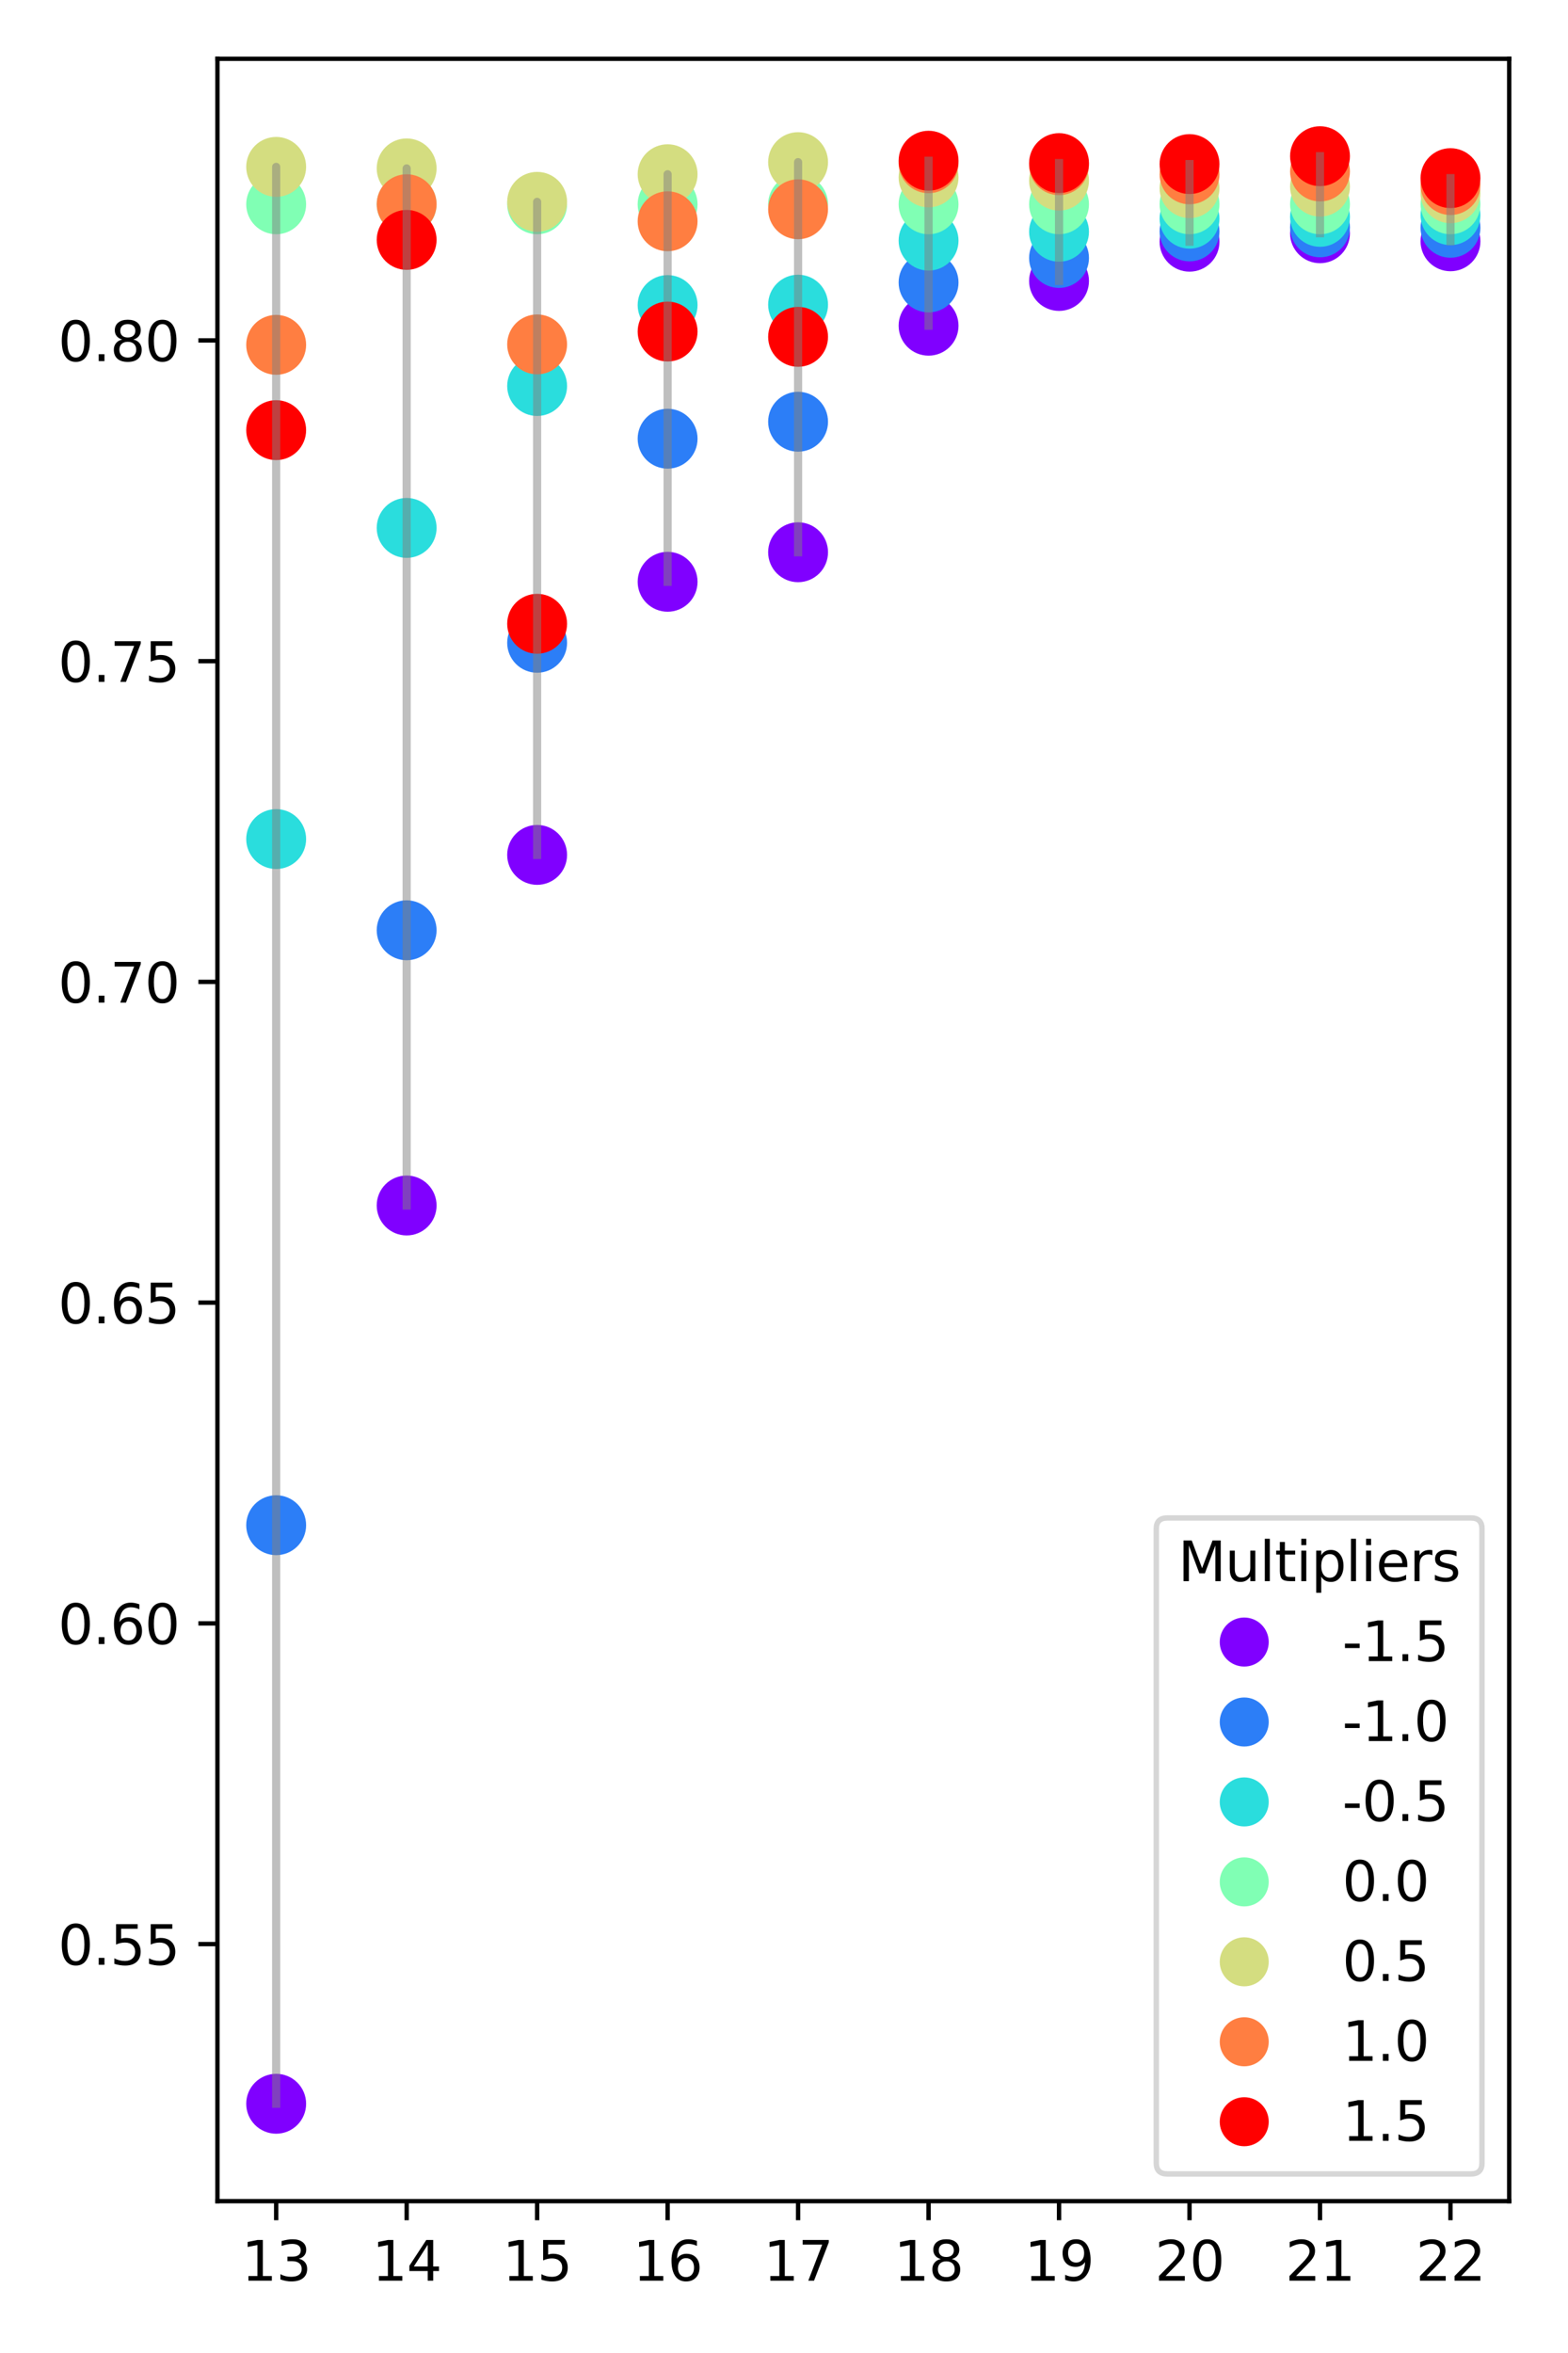 <?xml version="1.0" encoding="utf-8" standalone="no"?>
<!DOCTYPE svg PUBLIC "-//W3C//DTD SVG 1.1//EN"
  "http://www.w3.org/Graphics/SVG/1.1/DTD/svg11.dtd">
<svg xmlns:xlink="http://www.w3.org/1999/xlink" width="288pt" height="432pt" viewBox="0 0 288 432" xmlns="http://www.w3.org/2000/svg" version="1.1">
 <defs>
  <style type="text/css">*{stroke-linejoin: round; stroke-linecap: butt}</style>
 </defs>
 <g id="figure_1">
  <g id="patch_1">
   <path d="M 0 432 
L 288 432 
L 288 0 
L 0 0 
z
" style="fill: #ffffff"/>
  </g>
  <g id="axes_1">
   <g id="patch_2">
    <path d="M 39.94 404.12 
L 277.2 404.12 
L 277.2 10.8 
L 39.94 10.8 
z
" style="fill: #ffffff"/>
   </g>
   <g id="PathCollection_1">
    <defs>
     <path id="m19278f3901" d="M 0 5 
C 1.326 5 2.598 4.473 3.536 3.536 
C 4.473 2.598 5 1.326 5 0 
C 5 -1.326 4.473 -2.598 3.536 -3.536 
C 2.598 -4.473 1.326 -5 0 -5 
C -1.326 -5 -2.598 -4.473 -3.536 -3.536 
C -4.473 -2.598 -5 -1.326 -5 0 
C -5 1.326 -4.473 2.598 -3.536 3.536 
C -2.598 4.473 -1.326 5 0 5 
z
" style="stroke: #8000ff"/>
    </defs>
    <g clip-path="url(#p817d0d8747)">
     <use xlink:href="#m19278f3901" x="50.725" y="386.242" style="fill: #8000ff; stroke: #8000ff"/>
    </g>
   </g>
   <g id="PathCollection_2">
    <defs>
     <path id="mcc1fb4cf6e" d="M 0 5 
C 1.326 5 2.598 4.473 3.536 3.536 
C 4.473 2.598 5 1.326 5 0 
C 5 -1.326 4.473 -2.598 3.536 -3.536 
C 2.598 -4.473 1.326 -5 0 -5 
C -1.326 -5 -2.598 -4.473 -3.536 -3.536 
C -4.473 -2.598 -5 -1.326 -5 0 
C -5 1.326 -4.473 2.598 -3.536 3.536 
C -2.598 4.473 -1.326 5 0 5 
z
" style="stroke: #2c7ef7"/>
    </defs>
    <g clip-path="url(#p817d0d8747)">
     <use xlink:href="#mcc1fb4cf6e" x="50.725" y="280.02" style="fill: #2c7ef7; stroke: #2c7ef7"/>
    </g>
   </g>
   <g id="PathCollection_3">
    <defs>
     <path id="m27142cc147" d="M 0 5 
C 1.326 5 2.598 4.473 3.536 3.536 
C 4.473 2.598 5 1.326 5 0 
C 5 -1.326 4.473 -2.598 3.536 -3.536 
C 2.598 -4.473 1.326 -5 0 -5 
C -1.326 -5 -2.598 -4.473 -3.536 -3.536 
C -4.473 -2.598 -5 -1.326 -5 0 
C -5 1.326 -4.473 2.598 -3.536 3.536 
C -2.598 4.473 -1.326 5 0 5 
z
" style="stroke: #2adddd"/>
    </defs>
    <g clip-path="url(#p817d0d8747)">
     <use xlink:href="#m27142cc147" x="50.725" y="154.048" style="fill: #2adddd; stroke: #2adddd"/>
    </g>
   </g>
   <g id="PathCollection_4">
    <defs>
     <path id="m67017be134" d="M 0 5 
C 1.326 5 2.598 4.473 3.536 3.536 
C 4.473 2.598 5 1.326 5 0 
C 5 -1.326 4.473 -2.598 3.536 -3.536 
C 2.598 -4.473 1.326 -5 0 -5 
C -1.326 -5 -2.598 -4.473 -3.536 -3.536 
C -4.473 -2.598 -5 -1.326 -5 0 
C -5 1.326 -4.473 2.598 -3.536 3.536 
C -2.598 4.473 -1.326 5 0 5 
z
" style="stroke: #80ffb4"/>
    </defs>
    <g clip-path="url(#p817d0d8747)">
     <use xlink:href="#m67017be134" x="50.725" y="37.507" style="fill: #80ffb4; stroke: #80ffb4"/>
    </g>
   </g>
   <g id="PathCollection_5">
    <defs>
     <path id="mb1e6234a16" d="M 0 5 
C 1.326 5 2.598 4.473 3.536 3.536 
C 4.473 2.598 5 1.326 5 0 
C 5 -1.326 4.473 -2.598 3.536 -3.536 
C 2.598 -4.473 1.326 -5 0 -5 
C -1.326 -5 -2.598 -4.473 -3.536 -3.536 
C -4.473 -2.598 -5 -1.326 -5 0 
C -5 1.326 -4.473 2.598 -3.536 3.536 
C -2.598 4.473 -1.326 5 0 5 
z
" style="stroke: #d4dd80"/>
    </defs>
    <g clip-path="url(#p817d0d8747)">
     <use xlink:href="#mb1e6234a16" x="50.725" y="30.639" style="fill: #d4dd80; stroke: #d4dd80"/>
    </g>
   </g>
   <g id="PathCollection_6">
    <defs>
     <path id="mc2cc8536b8" d="M 0 5 
C 1.326 5 2.598 4.473 3.536 3.536 
C 4.473 2.598 5 1.326 5 0 
C 5 -1.326 4.473 -2.598 3.536 -3.536 
C 2.598 -4.473 1.326 -5 0 -5 
C -1.326 -5 -2.598 -4.473 -3.536 -3.536 
C -4.473 -2.598 -5 -1.326 -5 0 
C -5 1.326 -4.473 2.598 -3.536 3.536 
C -2.598 4.473 -1.326 5 0 5 
z
" style="stroke: #ff7e41"/>
    </defs>
    <g clip-path="url(#p817d0d8747)">
     <use xlink:href="#mc2cc8536b8" x="50.725" y="63.311" style="fill: #ff7e41; stroke: #ff7e41"/>
    </g>
   </g>
   <g id="PathCollection_7">
    <defs>
     <path id="m057528ea2b" d="M 0 5 
C 1.326 5 2.598 4.473 3.536 3.536 
C 4.473 2.598 5 1.326 5 0 
C 5 -1.326 4.473 -2.598 3.536 -3.536 
C 2.598 -4.473 1.326 -5 0 -5 
C -1.326 -5 -2.598 -4.473 -3.536 -3.536 
C -4.473 -2.598 -5 -1.326 -5 0 
C -5 1.326 -4.473 2.598 -3.536 3.536 
C -2.598 4.473 -1.326 5 0 5 
z
" style="stroke: #ff0000"/>
    </defs>
    <g clip-path="url(#p817d0d8747)">
     <use xlink:href="#m057528ea2b" x="50.725" y="78.973" style="fill: #ff0000; stroke: #ff0000"/>
    </g>
   </g>
   <g id="PathCollection_8">
    <g clip-path="url(#p817d0d8747)">
     <use xlink:href="#m19278f3901" x="74.69" y="221.322" style="fill: #8000ff; stroke: #8000ff"/>
    </g>
   </g>
   <g id="PathCollection_9">
    <g clip-path="url(#p817d0d8747)">
     <use xlink:href="#mcc1fb4cf6e" x="74.69" y="170.795" style="fill: #2c7ef7; stroke: #2c7ef7"/>
    </g>
   </g>
   <g id="PathCollection_10">
    <g clip-path="url(#p817d0d8747)">
     <use xlink:href="#m27142cc147" x="74.69" y="96.923" style="fill: #2adddd; stroke: #2adddd"/>
    </g>
   </g>
   <g id="PathCollection_11">
    <g clip-path="url(#p817d0d8747)">
     <use xlink:href="#m67017be134" x="74.69" y="37.507" style="fill: #80ffb4; stroke: #80ffb4"/>
    </g>
   </g>
   <g id="PathCollection_12">
    <g clip-path="url(#p817d0d8747)">
     <use xlink:href="#mb1e6234a16" x="74.69" y="30.918" style="fill: #d4dd80; stroke: #d4dd80"/>
    </g>
   </g>
   <g id="PathCollection_13">
    <g clip-path="url(#p817d0d8747)">
     <use xlink:href="#mc2cc8536b8" x="74.69" y="37.493" style="fill: #ff7e41; stroke: #ff7e41"/>
    </g>
   </g>
   <g id="PathCollection_14">
    <g clip-path="url(#p817d0d8747)">
     <use xlink:href="#m057528ea2b" x="74.69" y="44.044" style="fill: #ff0000; stroke: #ff0000"/>
    </g>
   </g>
   <g id="PathCollection_15">
    <g clip-path="url(#p817d0d8747)">
     <use xlink:href="#m19278f3901" x="98.656" y="156.955" style="fill: #8000ff; stroke: #8000ff"/>
    </g>
   </g>
   <g id="PathCollection_16">
    <g clip-path="url(#p817d0d8747)">
     <use xlink:href="#mcc1fb4cf6e" x="98.656" y="118.012" style="fill: #2c7ef7; stroke: #2c7ef7"/>
    </g>
   </g>
   <g id="PathCollection_17">
    <g clip-path="url(#p817d0d8747)">
     <use xlink:href="#m27142cc147" x="98.656" y="70.87" style="fill: #2adddd; stroke: #2adddd"/>
    </g>
   </g>
   <g id="PathCollection_18">
    <g clip-path="url(#p817d0d8747)">
     <use xlink:href="#m67017be134" x="98.656" y="37.507" style="fill: #80ffb4; stroke: #80ffb4"/>
    </g>
   </g>
   <g id="PathCollection_19">
    <g clip-path="url(#p817d0d8747)">
     <use xlink:href="#mb1e6234a16" x="98.656" y="37.059" style="fill: #d4dd80; stroke: #d4dd80"/>
    </g>
   </g>
   <g id="PathCollection_20">
    <g clip-path="url(#p817d0d8747)">
     <use xlink:href="#mc2cc8536b8" x="98.656" y="63.229" style="fill: #ff7e41; stroke: #ff7e41"/>
    </g>
   </g>
   <g id="PathCollection_21">
    <g clip-path="url(#p817d0d8747)">
     <use xlink:href="#m057528ea2b" x="98.656" y="114.524" style="fill: #ff0000; stroke: #ff0000"/>
    </g>
   </g>
   <g id="PathCollection_22">
    <g clip-path="url(#p817d0d8747)">
     <use xlink:href="#m19278f3901" x="122.622" y="106.813" style="fill: #8000ff; stroke: #8000ff"/>
    </g>
   </g>
   <g id="PathCollection_23">
    <g clip-path="url(#p817d0d8747)">
     <use xlink:href="#mcc1fb4cf6e" x="122.622" y="80.544" style="fill: #2c7ef7; stroke: #2c7ef7"/>
    </g>
   </g>
   <g id="PathCollection_24">
    <g clip-path="url(#p817d0d8747)">
     <use xlink:href="#m27142cc147" x="122.622" y="56.009" style="fill: #2adddd; stroke: #2adddd"/>
    </g>
   </g>
   <g id="PathCollection_25">
    <g clip-path="url(#p817d0d8747)">
     <use xlink:href="#m67017be134" x="122.622" y="37.507" style="fill: #80ffb4; stroke: #80ffb4"/>
    </g>
   </g>
   <g id="PathCollection_26">
    <g clip-path="url(#p817d0d8747)">
     <use xlink:href="#mb1e6234a16" x="122.622" y="31.99" style="fill: #d4dd80; stroke: #d4dd80"/>
    </g>
   </g>
   <g id="PathCollection_27">
    <g clip-path="url(#p817d0d8747)">
     <use xlink:href="#mc2cc8536b8" x="122.622" y="40.627" style="fill: #ff7e41; stroke: #ff7e41"/>
    </g>
   </g>
   <g id="PathCollection_28">
    <g clip-path="url(#p817d0d8747)">
     <use xlink:href="#m057528ea2b" x="122.622" y="60.874" style="fill: #ff0000; stroke: #ff0000"/>
    </g>
   </g>
   <g id="PathCollection_29">
    <g clip-path="url(#p817d0d8747)">
     <use xlink:href="#m19278f3901" x="146.587" y="101.391" style="fill: #8000ff; stroke: #8000ff"/>
    </g>
   </g>
   <g id="PathCollection_30">
    <g clip-path="url(#p817d0d8747)">
     <use xlink:href="#mcc1fb4cf6e" x="146.587" y="77.428" style="fill: #2c7ef7; stroke: #2c7ef7"/>
    </g>
   </g>
   <g id="PathCollection_31">
    <g clip-path="url(#p817d0d8747)">
     <use xlink:href="#m27142cc147" x="146.587" y="55.936" style="fill: #2adddd; stroke: #2adddd"/>
    </g>
   </g>
   <g id="PathCollection_32">
    <g clip-path="url(#p817d0d8747)">
     <use xlink:href="#m67017be134" x="146.587" y="37.507" style="fill: #80ffb4; stroke: #80ffb4"/>
    </g>
   </g>
   <g id="PathCollection_33">
    <g clip-path="url(#p817d0d8747)">
     <use xlink:href="#mb1e6234a16" x="146.587" y="29.769" style="fill: #d4dd80; stroke: #d4dd80"/>
    </g>
   </g>
   <g id="PathCollection_34">
    <g clip-path="url(#p817d0d8747)">
     <use xlink:href="#mc2cc8536b8" x="146.587" y="38.421" style="fill: #ff7e41; stroke: #ff7e41"/>
    </g>
   </g>
   <g id="PathCollection_35">
    <g clip-path="url(#p817d0d8747)">
     <use xlink:href="#m057528ea2b" x="146.587" y="61.841" style="fill: #ff0000; stroke: #ff0000"/>
    </g>
   </g>
   <g id="PathCollection_36">
    <g clip-path="url(#p817d0d8747)">
     <use xlink:href="#m19278f3901" x="170.553" y="59.799" style="fill: #8000ff; stroke: #8000ff"/>
    </g>
   </g>
   <g id="PathCollection_37">
    <g clip-path="url(#p817d0d8747)">
     <use xlink:href="#mcc1fb4cf6e" x="170.553" y="51.861" style="fill: #2c7ef7; stroke: #2c7ef7"/>
    </g>
   </g>
   <g id="PathCollection_38">
    <g clip-path="url(#p817d0d8747)">
     <use xlink:href="#m27142cc147" x="170.553" y="44.177" style="fill: #2adddd; stroke: #2adddd"/>
    </g>
   </g>
   <g id="PathCollection_39">
    <g clip-path="url(#p817d0d8747)">
     <use xlink:href="#m67017be134" x="170.553" y="37.507" style="fill: #80ffb4; stroke: #80ffb4"/>
    </g>
   </g>
   <g id="PathCollection_40">
    <g clip-path="url(#p817d0d8747)">
     <use xlink:href="#mb1e6234a16" x="170.553" y="32.57" style="fill: #d4dd80; stroke: #d4dd80"/>
    </g>
   </g>
   <g id="PathCollection_41">
    <g clip-path="url(#p817d0d8747)">
     <use xlink:href="#mc2cc8536b8" x="170.553" y="29.975" style="fill: #ff7e41; stroke: #ff7e41"/>
    </g>
   </g>
   <g id="PathCollection_42">
    <g clip-path="url(#p817d0d8747)">
     <use xlink:href="#m057528ea2b" x="170.553" y="29.509" style="fill: #ff0000; stroke: #ff0000"/>
    </g>
   </g>
   <g id="PathCollection_43">
    <g clip-path="url(#p817d0d8747)">
     <use xlink:href="#m19278f3901" x="194.518" y="51.585" style="fill: #8000ff; stroke: #8000ff"/>
    </g>
   </g>
   <g id="PathCollection_44">
    <g clip-path="url(#p817d0d8747)">
     <use xlink:href="#mcc1fb4cf6e" x="194.518" y="47.361" style="fill: #2c7ef7; stroke: #2c7ef7"/>
    </g>
   </g>
   <g id="PathCollection_45">
    <g clip-path="url(#p817d0d8747)">
     <use xlink:href="#m27142cc147" x="194.518" y="42.547" style="fill: #2adddd; stroke: #2adddd"/>
    </g>
   </g>
   <g id="PathCollection_46">
    <g clip-path="url(#p817d0d8747)">
     <use xlink:href="#m67017be134" x="194.518" y="37.507" style="fill: #80ffb4; stroke: #80ffb4"/>
    </g>
   </g>
   <g id="PathCollection_47">
    <g clip-path="url(#p817d0d8747)">
     <use xlink:href="#mb1e6234a16" x="194.518" y="33.165" style="fill: #d4dd80; stroke: #d4dd80"/>
    </g>
   </g>
   <g id="PathCollection_48">
    <g clip-path="url(#p817d0d8747)">
     <use xlink:href="#mc2cc8536b8" x="194.518" y="30.331" style="fill: #ff7e41; stroke: #ff7e41"/>
    </g>
   </g>
   <g id="PathCollection_49">
    <g clip-path="url(#p817d0d8747)">
     <use xlink:href="#m057528ea2b" x="194.518" y="29.947" style="fill: #ff0000; stroke: #ff0000"/>
    </g>
   </g>
   <g id="PathCollection_50">
    <g clip-path="url(#p817d0d8747)">
     <use xlink:href="#m19278f3901" x="218.484" y="44.375" style="fill: #8000ff; stroke: #8000ff"/>
    </g>
   </g>
   <g id="PathCollection_51">
    <g clip-path="url(#p817d0d8747)">
     <use xlink:href="#mcc1fb4cf6e" x="218.484" y="42.487" style="fill: #2c7ef7; stroke: #2c7ef7"/>
    </g>
   </g>
   <g id="PathCollection_52">
    <g clip-path="url(#p817d0d8747)">
     <use xlink:href="#m27142cc147" x="218.484" y="40.152" style="fill: #2adddd; stroke: #2adddd"/>
    </g>
   </g>
   <g id="PathCollection_53">
    <g clip-path="url(#p817d0d8747)">
     <use xlink:href="#m67017be134" x="218.484" y="37.507" style="fill: #80ffb4; stroke: #80ffb4"/>
    </g>
   </g>
   <g id="PathCollection_54">
    <g clip-path="url(#p817d0d8747)">
     <use xlink:href="#mb1e6234a16" x="218.484" y="34.543" style="fill: #d4dd80; stroke: #d4dd80"/>
    </g>
   </g>
   <g id="PathCollection_55">
    <g clip-path="url(#p817d0d8747)">
     <use xlink:href="#mc2cc8536b8" x="218.484" y="32.009" style="fill: #ff7e41; stroke: #ff7e41"/>
    </g>
   </g>
   <g id="PathCollection_56">
    <g clip-path="url(#p817d0d8747)">
     <use xlink:href="#m057528ea2b" x="218.484" y="30.127" style="fill: #ff0000; stroke: #ff0000"/>
    </g>
   </g>
   <g id="PathCollection_57">
    <g clip-path="url(#p817d0d8747)">
     <use xlink:href="#m19278f3901" x="242.45" y="42.825" style="fill: #8000ff; stroke: #8000ff"/>
    </g>
   </g>
   <g id="PathCollection_58">
    <g clip-path="url(#p817d0d8747)">
     <use xlink:href="#mcc1fb4cf6e" x="242.45" y="41.741" style="fill: #2c7ef7; stroke: #2c7ef7"/>
    </g>
   </g>
   <g id="PathCollection_59">
    <g clip-path="url(#p817d0d8747)">
     <use xlink:href="#m27142cc147" x="242.45" y="39.814" style="fill: #2adddd; stroke: #2adddd"/>
    </g>
   </g>
   <g id="PathCollection_60">
    <g clip-path="url(#p817d0d8747)">
     <use xlink:href="#m67017be134" x="242.45" y="37.507" style="fill: #80ffb4; stroke: #80ffb4"/>
    </g>
   </g>
   <g id="PathCollection_61">
    <g clip-path="url(#p817d0d8747)">
     <use xlink:href="#mb1e6234a16" x="242.45" y="34.267" style="fill: #d4dd80; stroke: #d4dd80"/>
    </g>
   </g>
   <g id="PathCollection_62">
    <g clip-path="url(#p817d0d8747)">
     <use xlink:href="#mc2cc8536b8" x="242.45" y="31.485" style="fill: #ff7e41; stroke: #ff7e41"/>
    </g>
   </g>
   <g id="PathCollection_63">
    <g clip-path="url(#p817d0d8747)">
     <use xlink:href="#m057528ea2b" x="242.45" y="28.678" style="fill: #ff0000; stroke: #ff0000"/>
    </g>
   </g>
   <g id="PathCollection_64">
    <g clip-path="url(#p817d0d8747)">
     <use xlink:href="#m19278f3901" x="266.415" y="44.301" style="fill: #8000ff; stroke: #8000ff"/>
    </g>
   </g>
   <g id="PathCollection_65">
    <g clip-path="url(#p817d0d8747)">
     <use xlink:href="#mcc1fb4cf6e" x="266.415" y="41.821" style="fill: #2c7ef7; stroke: #2c7ef7"/>
    </g>
   </g>
   <g id="PathCollection_66">
    <g clip-path="url(#p817d0d8747)">
     <use xlink:href="#m27142cc147" x="266.415" y="39.505" style="fill: #2adddd; stroke: #2adddd"/>
    </g>
   </g>
   <g id="PathCollection_67">
    <g clip-path="url(#p817d0d8747)">
     <use xlink:href="#m67017be134" x="266.415" y="37.507" style="fill: #80ffb4; stroke: #80ffb4"/>
    </g>
   </g>
   <g id="PathCollection_68">
    <g clip-path="url(#p817d0d8747)">
     <use xlink:href="#mb1e6234a16" x="266.415" y="35.481" style="fill: #d4dd80; stroke: #d4dd80"/>
    </g>
   </g>
   <g id="PathCollection_69">
    <g clip-path="url(#p817d0d8747)">
     <use xlink:href="#mc2cc8536b8" x="266.415" y="33.978" style="fill: #ff7e41; stroke: #ff7e41"/>
    </g>
   </g>
   <g id="PathCollection_70">
    <g clip-path="url(#p817d0d8747)">
     <use xlink:href="#m057528ea2b" x="266.415" y="32.707" style="fill: #ff0000; stroke: #ff0000"/>
    </g>
   </g>
   <g id="matplotlib.axis_1">
    <g id="xtick_1">
     <g id="line2d_1">
      <defs>
       <path id="m12f4ce9a48" d="M 0 0 
L 0 3.5 
" style="stroke: #000000; stroke-width: 0.8"/>
      </defs>
      <g>
       <use xlink:href="#m12f4ce9a48" x="50.725" y="404.12" style="stroke: #000000; stroke-width: 0.8"/>
      </g>
     </g>
     <g id="text_1">
      <!-- 13 -->
      <g transform="translate(44.362 418.718) scale(0.1 -0.1)">
       <defs>
        <path id="DejaVuSans-31" d="M 794 531 
L 1825 531 
L 1825 4091 
L 703 3866 
L 703 4441 
L 1819 4666 
L 2450 4666 
L 2450 531 
L 3481 531 
L 3481 0 
L 794 0 
L 794 531 
z
" transform="scale(0.016)"/>
        <path id="DejaVuSans-33" d="M 2597 2516 
Q 3050 2419 3304 2112 
Q 3559 1806 3559 1356 
Q 3559 666 3084 287 
Q 2609 -91 1734 -91 
Q 1441 -91 1130 -33 
Q 819 25 488 141 
L 488 750 
Q 750 597 1062 519 
Q 1375 441 1716 441 
Q 2309 441 2620 675 
Q 2931 909 2931 1356 
Q 2931 1769 2642 2001 
Q 2353 2234 1838 2234 
L 1294 2234 
L 1294 2753 
L 1863 2753 
Q 2328 2753 2575 2939 
Q 2822 3125 2822 3475 
Q 2822 3834 2567 4026 
Q 2313 4219 1838 4219 
Q 1578 4219 1281 4162 
Q 984 4106 628 3988 
L 628 4550 
Q 988 4650 1302 4700 
Q 1616 4750 1894 4750 
Q 2613 4750 3031 4423 
Q 3450 4097 3450 3541 
Q 3450 3153 3228 2886 
Q 3006 2619 2597 2516 
z
" transform="scale(0.016)"/>
       </defs>
       <use xlink:href="#DejaVuSans-31"/>
       <use xlink:href="#DejaVuSans-33" x="63.623"/>
      </g>
     </g>
    </g>
    <g id="xtick_2">
     <g id="line2d_2">
      <g>
       <use xlink:href="#m12f4ce9a48" x="74.69" y="404.12" style="stroke: #000000; stroke-width: 0.8"/>
      </g>
     </g>
     <g id="text_2">
      <!-- 14 -->
      <g transform="translate(68.328 418.718) scale(0.1 -0.1)">
       <defs>
        <path id="DejaVuSans-34" d="M 2419 4116 
L 825 1625 
L 2419 1625 
L 2419 4116 
z
M 2253 4666 
L 3047 4666 
L 3047 1625 
L 3713 1625 
L 3713 1100 
L 3047 1100 
L 3047 0 
L 2419 0 
L 2419 1100 
L 313 1100 
L 313 1709 
L 2253 4666 
z
" transform="scale(0.016)"/>
       </defs>
       <use xlink:href="#DejaVuSans-31"/>
       <use xlink:href="#DejaVuSans-34" x="63.623"/>
      </g>
     </g>
    </g>
    <g id="xtick_3">
     <g id="line2d_3">
      <g>
       <use xlink:href="#m12f4ce9a48" x="98.656" y="404.12" style="stroke: #000000; stroke-width: 0.8"/>
      </g>
     </g>
     <g id="text_3">
      <!-- 15 -->
      <g transform="translate(92.293 418.718) scale(0.1 -0.1)">
       <defs>
        <path id="DejaVuSans-35" d="M 691 4666 
L 3169 4666 
L 3169 4134 
L 1269 4134 
L 1269 2991 
Q 1406 3038 1543 3061 
Q 1681 3084 1819 3084 
Q 2600 3084 3056 2656 
Q 3513 2228 3513 1497 
Q 3513 744 3044 326 
Q 2575 -91 1722 -91 
Q 1428 -91 1123 -41 
Q 819 9 494 109 
L 494 744 
Q 775 591 1075 516 
Q 1375 441 1709 441 
Q 2250 441 2565 725 
Q 2881 1009 2881 1497 
Q 2881 1984 2565 2268 
Q 2250 2553 1709 2553 
Q 1456 2553 1204 2497 
Q 953 2441 691 2322 
L 691 4666 
z
" transform="scale(0.016)"/>
       </defs>
       <use xlink:href="#DejaVuSans-31"/>
       <use xlink:href="#DejaVuSans-35" x="63.623"/>
      </g>
     </g>
    </g>
    <g id="xtick_4">
     <g id="line2d_4">
      <g>
       <use xlink:href="#m12f4ce9a48" x="122.622" y="404.12" style="stroke: #000000; stroke-width: 0.8"/>
      </g>
     </g>
     <g id="text_4">
      <!-- 16 -->
      <g transform="translate(116.259 418.718) scale(0.1 -0.1)">
       <defs>
        <path id="DejaVuSans-36" d="M 2113 2584 
Q 1688 2584 1439 2293 
Q 1191 2003 1191 1497 
Q 1191 994 1439 701 
Q 1688 409 2113 409 
Q 2538 409 2786 701 
Q 3034 994 3034 1497 
Q 3034 2003 2786 2293 
Q 2538 2584 2113 2584 
z
M 3366 4563 
L 3366 3988 
Q 3128 4100 2886 4159 
Q 2644 4219 2406 4219 
Q 1781 4219 1451 3797 
Q 1122 3375 1075 2522 
Q 1259 2794 1537 2939 
Q 1816 3084 2150 3084 
Q 2853 3084 3261 2657 
Q 3669 2231 3669 1497 
Q 3669 778 3244 343 
Q 2819 -91 2113 -91 
Q 1303 -91 875 529 
Q 447 1150 447 2328 
Q 447 3434 972 4092 
Q 1497 4750 2381 4750 
Q 2619 4750 2861 4703 
Q 3103 4656 3366 4563 
z
" transform="scale(0.016)"/>
       </defs>
       <use xlink:href="#DejaVuSans-31"/>
       <use xlink:href="#DejaVuSans-36" x="63.623"/>
      </g>
     </g>
    </g>
    <g id="xtick_5">
     <g id="line2d_5">
      <g>
       <use xlink:href="#m12f4ce9a48" x="146.587" y="404.12" style="stroke: #000000; stroke-width: 0.8"/>
      </g>
     </g>
     <g id="text_5">
      <!-- 17 -->
      <g transform="translate(140.225 418.718) scale(0.1 -0.1)">
       <defs>
        <path id="DejaVuSans-37" d="M 525 4666 
L 3525 4666 
L 3525 4397 
L 1831 0 
L 1172 0 
L 2766 4134 
L 525 4134 
L 525 4666 
z
" transform="scale(0.016)"/>
       </defs>
       <use xlink:href="#DejaVuSans-31"/>
       <use xlink:href="#DejaVuSans-37" x="63.623"/>
      </g>
     </g>
    </g>
    <g id="xtick_6">
     <g id="line2d_6">
      <g>
       <use xlink:href="#m12f4ce9a48" x="170.553" y="404.12" style="stroke: #000000; stroke-width: 0.8"/>
      </g>
     </g>
     <g id="text_6">
      <!-- 18 -->
      <g transform="translate(164.19 418.718) scale(0.1 -0.1)">
       <defs>
        <path id="DejaVuSans-38" d="M 2034 2216 
Q 1584 2216 1326 1975 
Q 1069 1734 1069 1313 
Q 1069 891 1326 650 
Q 1584 409 2034 409 
Q 2484 409 2743 651 
Q 3003 894 3003 1313 
Q 3003 1734 2745 1975 
Q 2488 2216 2034 2216 
z
M 1403 2484 
Q 997 2584 770 2862 
Q 544 3141 544 3541 
Q 544 4100 942 4425 
Q 1341 4750 2034 4750 
Q 2731 4750 3128 4425 
Q 3525 4100 3525 3541 
Q 3525 3141 3298 2862 
Q 3072 2584 2669 2484 
Q 3125 2378 3379 2068 
Q 3634 1759 3634 1313 
Q 3634 634 3220 271 
Q 2806 -91 2034 -91 
Q 1263 -91 848 271 
Q 434 634 434 1313 
Q 434 1759 690 2068 
Q 947 2378 1403 2484 
z
M 1172 3481 
Q 1172 3119 1398 2916 
Q 1625 2713 2034 2713 
Q 2441 2713 2670 2916 
Q 2900 3119 2900 3481 
Q 2900 3844 2670 4047 
Q 2441 4250 2034 4250 
Q 1625 4250 1398 4047 
Q 1172 3844 1172 3481 
z
" transform="scale(0.016)"/>
       </defs>
       <use xlink:href="#DejaVuSans-31"/>
       <use xlink:href="#DejaVuSans-38" x="63.623"/>
      </g>
     </g>
    </g>
    <g id="xtick_7">
     <g id="line2d_7">
      <g>
       <use xlink:href="#m12f4ce9a48" x="194.518" y="404.12" style="stroke: #000000; stroke-width: 0.8"/>
      </g>
     </g>
     <g id="text_7">
      <!-- 19 -->
      <g transform="translate(188.156 418.718) scale(0.1 -0.1)">
       <defs>
        <path id="DejaVuSans-39" d="M 703 97 
L 703 672 
Q 941 559 1184 500 
Q 1428 441 1663 441 
Q 2288 441 2617 861 
Q 2947 1281 2994 2138 
Q 2813 1869 2534 1725 
Q 2256 1581 1919 1581 
Q 1219 1581 811 2004 
Q 403 2428 403 3163 
Q 403 3881 828 4315 
Q 1253 4750 1959 4750 
Q 2769 4750 3195 4129 
Q 3622 3509 3622 2328 
Q 3622 1225 3098 567 
Q 2575 -91 1691 -91 
Q 1453 -91 1209 -44 
Q 966 3 703 97 
z
M 1959 2075 
Q 2384 2075 2632 2365 
Q 2881 2656 2881 3163 
Q 2881 3666 2632 3958 
Q 2384 4250 1959 4250 
Q 1534 4250 1286 3958 
Q 1038 3666 1038 3163 
Q 1038 2656 1286 2365 
Q 1534 2075 1959 2075 
z
" transform="scale(0.016)"/>
       </defs>
       <use xlink:href="#DejaVuSans-31"/>
       <use xlink:href="#DejaVuSans-39" x="63.623"/>
      </g>
     </g>
    </g>
    <g id="xtick_8">
     <g id="line2d_8">
      <g>
       <use xlink:href="#m12f4ce9a48" x="218.484" y="404.12" style="stroke: #000000; stroke-width: 0.8"/>
      </g>
     </g>
     <g id="text_8">
      <!-- 20 -->
      <g transform="translate(212.122 418.718) scale(0.1 -0.1)">
       <defs>
        <path id="DejaVuSans-32" d="M 1228 531 
L 3431 531 
L 3431 0 
L 469 0 
L 469 531 
Q 828 903 1448 1529 
Q 2069 2156 2228 2338 
Q 2531 2678 2651 2914 
Q 2772 3150 2772 3378 
Q 2772 3750 2511 3984 
Q 2250 4219 1831 4219 
Q 1534 4219 1204 4116 
Q 875 4013 500 3803 
L 500 4441 
Q 881 4594 1212 4672 
Q 1544 4750 1819 4750 
Q 2544 4750 2975 4387 
Q 3406 4025 3406 3419 
Q 3406 3131 3298 2873 
Q 3191 2616 2906 2266 
Q 2828 2175 2409 1742 
Q 1991 1309 1228 531 
z
" transform="scale(0.016)"/>
        <path id="DejaVuSans-30" d="M 2034 4250 
Q 1547 4250 1301 3770 
Q 1056 3291 1056 2328 
Q 1056 1369 1301 889 
Q 1547 409 2034 409 
Q 2525 409 2770 889 
Q 3016 1369 3016 2328 
Q 3016 3291 2770 3770 
Q 2525 4250 2034 4250 
z
M 2034 4750 
Q 2819 4750 3233 4129 
Q 3647 3509 3647 2328 
Q 3647 1150 3233 529 
Q 2819 -91 2034 -91 
Q 1250 -91 836 529 
Q 422 1150 422 2328 
Q 422 3509 836 4129 
Q 1250 4750 2034 4750 
z
" transform="scale(0.016)"/>
       </defs>
       <use xlink:href="#DejaVuSans-32"/>
       <use xlink:href="#DejaVuSans-30" x="63.623"/>
      </g>
     </g>
    </g>
    <g id="xtick_9">
     <g id="line2d_9">
      <g>
       <use xlink:href="#m12f4ce9a48" x="242.45" y="404.12" style="stroke: #000000; stroke-width: 0.8"/>
      </g>
     </g>
     <g id="text_9">
      <!-- 21 -->
      <g transform="translate(236.087 418.718) scale(0.1 -0.1)">
       <use xlink:href="#DejaVuSans-32"/>
       <use xlink:href="#DejaVuSans-31" x="63.623"/>
      </g>
     </g>
    </g>
    <g id="xtick_10">
     <g id="line2d_10">
      <g>
       <use xlink:href="#m12f4ce9a48" x="266.415" y="404.12" style="stroke: #000000; stroke-width: 0.8"/>
      </g>
     </g>
     <g id="text_10">
      <!-- 22 -->
      <g transform="translate(260.053 418.718) scale(0.1 -0.1)">
       <use xlink:href="#DejaVuSans-32"/>
       <use xlink:href="#DejaVuSans-32" x="63.623"/>
      </g>
     </g>
    </g>
   </g>
   <g id="matplotlib.axis_2">
    <g id="ytick_1">
     <g id="line2d_11">
      <defs>
       <path id="mc3214e7f08" d="M 0 0 
L -3.5 0 
" style="stroke: #000000; stroke-width: 0.8"/>
      </defs>
      <g>
       <use xlink:href="#mc3214e7f08" x="39.94" y="356.928" style="stroke: #000000; stroke-width: 0.8"/>
      </g>
     </g>
     <g id="text_11">
      <!-- 0.55 -->
      <g transform="translate(10.674 360.727) scale(0.1 -0.1)">
       <defs>
        <path id="DejaVuSans-2e" d="M 684 794 
L 1344 794 
L 1344 0 
L 684 0 
L 684 794 
z
" transform="scale(0.016)"/>
       </defs>
       <use xlink:href="#DejaVuSans-30"/>
       <use xlink:href="#DejaVuSans-2e" x="63.623"/>
       <use xlink:href="#DejaVuSans-35" x="95.41"/>
       <use xlink:href="#DejaVuSans-35" x="159.033"/>
      </g>
     </g>
    </g>
    <g id="ytick_2">
     <g id="line2d_12">
      <g>
       <use xlink:href="#mc3214e7f08" x="39.94" y="298.043" style="stroke: #000000; stroke-width: 0.8"/>
      </g>
     </g>
     <g id="text_12">
      <!-- 0.60 -->
      <g transform="translate(10.674 301.842) scale(0.1 -0.1)">
       <use xlink:href="#DejaVuSans-30"/>
       <use xlink:href="#DejaVuSans-2e" x="63.623"/>
       <use xlink:href="#DejaVuSans-36" x="95.41"/>
       <use xlink:href="#DejaVuSans-30" x="159.033"/>
      </g>
     </g>
    </g>
    <g id="ytick_3">
     <g id="line2d_13">
      <g>
       <use xlink:href="#mc3214e7f08" x="39.94" y="239.157" style="stroke: #000000; stroke-width: 0.8"/>
      </g>
     </g>
     <g id="text_13">
      <!-- 0.65 -->
      <g transform="translate(10.674 242.957) scale(0.1 -0.1)">
       <use xlink:href="#DejaVuSans-30"/>
       <use xlink:href="#DejaVuSans-2e" x="63.623"/>
       <use xlink:href="#DejaVuSans-36" x="95.41"/>
       <use xlink:href="#DejaVuSans-35" x="159.033"/>
      </g>
     </g>
    </g>
    <g id="ytick_4">
     <g id="line2d_14">
      <g>
       <use xlink:href="#mc3214e7f08" x="39.94" y="180.272" style="stroke: #000000; stroke-width: 0.8"/>
      </g>
     </g>
     <g id="text_14">
      <!-- 0.70 -->
      <g transform="translate(10.674 184.071) scale(0.1 -0.1)">
       <use xlink:href="#DejaVuSans-30"/>
       <use xlink:href="#DejaVuSans-2e" x="63.623"/>
       <use xlink:href="#DejaVuSans-37" x="95.41"/>
       <use xlink:href="#DejaVuSans-30" x="159.033"/>
      </g>
     </g>
    </g>
    <g id="ytick_5">
     <g id="line2d_15">
      <g>
       <use xlink:href="#mc3214e7f08" x="39.94" y="121.387" style="stroke: #000000; stroke-width: 0.8"/>
      </g>
     </g>
     <g id="text_15">
      <!-- 0.75 -->
      <g transform="translate(10.674 125.186) scale(0.1 -0.1)">
       <use xlink:href="#DejaVuSans-30"/>
       <use xlink:href="#DejaVuSans-2e" x="63.623"/>
       <use xlink:href="#DejaVuSans-37" x="95.41"/>
       <use xlink:href="#DejaVuSans-35" x="159.033"/>
      </g>
     </g>
    </g>
    <g id="ytick_6">
     <g id="line2d_16">
      <g>
       <use xlink:href="#mc3214e7f08" x="39.94" y="62.502" style="stroke: #000000; stroke-width: 0.8"/>
      </g>
     </g>
     <g id="text_16">
      <!-- 0.80 -->
      <g transform="translate(10.674 66.301) scale(0.1 -0.1)">
       <use xlink:href="#DejaVuSans-30"/>
       <use xlink:href="#DejaVuSans-2e" x="63.623"/>
       <use xlink:href="#DejaVuSans-38" x="95.41"/>
       <use xlink:href="#DejaVuSans-30" x="159.033"/>
      </g>
     </g>
    </g>
   </g>
   <g id="line2d_17">
    <path d="M 50.725 386.242 
L 50.725 280.02 
L 50.725 154.048 
L 50.725 37.507 
L 50.725 30.639 
L 50.725 63.311 
L 50.725 78.973 
" clip-path="url(#p817d0d8747)" style="fill: none; stroke: #808080; stroke-opacity: 0.5; stroke-width: 1.5; stroke-linecap: square"/>
   </g>
   <g id="line2d_18">
    <path d="M 74.69 221.322 
L 74.69 170.795 
L 74.69 96.923 
L 74.69 37.507 
L 74.69 30.918 
L 74.69 37.493 
L 74.69 44.044 
" clip-path="url(#p817d0d8747)" style="fill: none; stroke: #808080; stroke-opacity: 0.5; stroke-width: 1.5; stroke-linecap: square"/>
   </g>
   <g id="line2d_19">
    <path d="M 98.656 156.955 
L 98.656 118.012 
L 98.656 70.87 
L 98.656 37.507 
L 98.656 37.059 
L 98.656 63.229 
L 98.656 114.524 
" clip-path="url(#p817d0d8747)" style="fill: none; stroke: #808080; stroke-opacity: 0.5; stroke-width: 1.5; stroke-linecap: square"/>
   </g>
   <g id="line2d_20">
    <path d="M 122.622 106.813 
L 122.622 80.544 
L 122.622 56.009 
L 122.622 37.507 
L 122.622 31.99 
L 122.622 40.627 
L 122.622 60.874 
" clip-path="url(#p817d0d8747)" style="fill: none; stroke: #808080; stroke-opacity: 0.5; stroke-width: 1.5; stroke-linecap: square"/>
   </g>
   <g id="line2d_21">
    <path d="M 146.587 101.391 
L 146.587 77.428 
L 146.587 55.936 
L 146.587 37.507 
L 146.587 29.769 
L 146.587 38.421 
L 146.587 61.841 
" clip-path="url(#p817d0d8747)" style="fill: none; stroke: #808080; stroke-opacity: 0.5; stroke-width: 1.5; stroke-linecap: square"/>
   </g>
   <g id="line2d_22">
    <path d="M 170.553 59.799 
L 170.553 51.861 
L 170.553 44.177 
L 170.553 37.507 
L 170.553 32.57 
L 170.553 29.975 
L 170.553 29.509 
" clip-path="url(#p817d0d8747)" style="fill: none; stroke: #808080; stroke-opacity: 0.5; stroke-width: 1.5; stroke-linecap: square"/>
   </g>
   <g id="line2d_23">
    <path d="M 194.518 51.585 
L 194.518 47.361 
L 194.518 42.547 
L 194.518 37.507 
L 194.518 33.165 
L 194.518 30.331 
L 194.518 29.947 
" clip-path="url(#p817d0d8747)" style="fill: none; stroke: #808080; stroke-opacity: 0.5; stroke-width: 1.5; stroke-linecap: square"/>
   </g>
   <g id="line2d_24">
    <path d="M 218.484 44.375 
L 218.484 42.487 
L 218.484 40.152 
L 218.484 37.507 
L 218.484 34.543 
L 218.484 32.009 
L 218.484 30.127 
" clip-path="url(#p817d0d8747)" style="fill: none; stroke: #808080; stroke-opacity: 0.5; stroke-width: 1.5; stroke-linecap: square"/>
   </g>
   <g id="line2d_25">
    <path d="M 242.45 42.825 
L 242.45 41.741 
L 242.45 39.814 
L 242.45 37.507 
L 242.45 34.267 
L 242.45 31.485 
L 242.45 28.678 
" clip-path="url(#p817d0d8747)" style="fill: none; stroke: #808080; stroke-opacity: 0.5; stroke-width: 1.5; stroke-linecap: square"/>
   </g>
   <g id="line2d_26">
    <path d="M 266.415 44.301 
L 266.415 41.821 
L 266.415 39.505 
L 266.415 37.507 
L 266.415 35.481 
L 266.415 33.978 
L 266.415 32.707 
" clip-path="url(#p817d0d8747)" style="fill: none; stroke: #808080; stroke-opacity: 0.5; stroke-width: 1.5; stroke-linecap: square"/>
   </g>
   <g id="line2d_27"/>
   <g id="line2d_28"/>
   <g id="line2d_29"/>
   <g id="line2d_30"/>
   <g id="line2d_31"/>
   <g id="line2d_32"/>
   <g id="line2d_33"/>
   <g id="patch_3">
    <path d="M 39.94 404.12 
L 39.94 10.8 
" style="fill: none; stroke: #000000; stroke-width: 0.8; stroke-linejoin: miter; stroke-linecap: square"/>
   </g>
   <g id="patch_4">
    <path d="M 277.2 404.12 
L 277.2 10.8 
" style="fill: none; stroke: #000000; stroke-width: 0.8; stroke-linejoin: miter; stroke-linecap: square"/>
   </g>
   <g id="patch_5">
    <path d="M 39.94 404.12 
L 277.2 404.12 
" style="fill: none; stroke: #000000; stroke-width: 0.8; stroke-linejoin: miter; stroke-linecap: square"/>
   </g>
   <g id="patch_6">
    <path d="M 39.94 10.8 
L 277.2 10.8 
" style="fill: none; stroke: #000000; stroke-width: 0.8; stroke-linejoin: miter; stroke-linecap: square"/>
   </g>
   <g id="legend_1">
    <g id="patch_7">
     <path d="M 214.38 399.12 
L 270.2 399.12 
Q 272.2 399.12 272.2 397.12 
L 272.2 280.695 
Q 272.2 278.695 270.2 278.695 
L 214.38 278.695 
Q 212.38 278.695 212.38 280.695 
L 212.38 397.12 
Q 212.38 399.12 214.38 399.12 
z
" style="fill: #ffffff; opacity: 0.8; stroke: #cccccc; stroke-linejoin: miter"/>
    </g>
    <g id="text_17">
     <!-- Multipliers -->
     <g transform="translate(216.38 290.293) scale(0.1 -0.1)">
      <defs>
       <path id="DejaVuSans-4d" d="M 628 4666 
L 1569 4666 
L 2759 1491 
L 3956 4666 
L 4897 4666 
L 4897 0 
L 4281 0 
L 4281 4097 
L 3078 897 
L 2444 897 
L 1241 4097 
L 1241 0 
L 628 0 
L 628 4666 
z
" transform="scale(0.016)"/>
       <path id="DejaVuSans-75" d="M 544 1381 
L 544 3500 
L 1119 3500 
L 1119 1403 
Q 1119 906 1312 657 
Q 1506 409 1894 409 
Q 2359 409 2629 706 
Q 2900 1003 2900 1516 
L 2900 3500 
L 3475 3500 
L 3475 0 
L 2900 0 
L 2900 538 
Q 2691 219 2414 64 
Q 2138 -91 1772 -91 
Q 1169 -91 856 284 
Q 544 659 544 1381 
z
M 1991 3584 
L 1991 3584 
z
" transform="scale(0.016)"/>
       <path id="DejaVuSans-6c" d="M 603 4863 
L 1178 4863 
L 1178 0 
L 603 0 
L 603 4863 
z
" transform="scale(0.016)"/>
       <path id="DejaVuSans-74" d="M 1172 4494 
L 1172 3500 
L 2356 3500 
L 2356 3053 
L 1172 3053 
L 1172 1153 
Q 1172 725 1289 603 
Q 1406 481 1766 481 
L 2356 481 
L 2356 0 
L 1766 0 
Q 1100 0 847 248 
Q 594 497 594 1153 
L 594 3053 
L 172 3053 
L 172 3500 
L 594 3500 
L 594 4494 
L 1172 4494 
z
" transform="scale(0.016)"/>
       <path id="DejaVuSans-69" d="M 603 3500 
L 1178 3500 
L 1178 0 
L 603 0 
L 603 3500 
z
M 603 4863 
L 1178 4863 
L 1178 4134 
L 603 4134 
L 603 4863 
z
" transform="scale(0.016)"/>
       <path id="DejaVuSans-70" d="M 1159 525 
L 1159 -1331 
L 581 -1331 
L 581 3500 
L 1159 3500 
L 1159 2969 
Q 1341 3281 1617 3432 
Q 1894 3584 2278 3584 
Q 2916 3584 3314 3078 
Q 3713 2572 3713 1747 
Q 3713 922 3314 415 
Q 2916 -91 2278 -91 
Q 1894 -91 1617 61 
Q 1341 213 1159 525 
z
M 3116 1747 
Q 3116 2381 2855 2742 
Q 2594 3103 2138 3103 
Q 1681 3103 1420 2742 
Q 1159 2381 1159 1747 
Q 1159 1113 1420 752 
Q 1681 391 2138 391 
Q 2594 391 2855 752 
Q 3116 1113 3116 1747 
z
" transform="scale(0.016)"/>
       <path id="DejaVuSans-65" d="M 3597 1894 
L 3597 1613 
L 953 1613 
Q 991 1019 1311 708 
Q 1631 397 2203 397 
Q 2534 397 2845 478 
Q 3156 559 3463 722 
L 3463 178 
Q 3153 47 2828 -22 
Q 2503 -91 2169 -91 
Q 1331 -91 842 396 
Q 353 884 353 1716 
Q 353 2575 817 3079 
Q 1281 3584 2069 3584 
Q 2775 3584 3186 3129 
Q 3597 2675 3597 1894 
z
M 3022 2063 
Q 3016 2534 2758 2815 
Q 2500 3097 2075 3097 
Q 1594 3097 1305 2825 
Q 1016 2553 972 2059 
L 3022 2063 
z
" transform="scale(0.016)"/>
       <path id="DejaVuSans-72" d="M 2631 2963 
Q 2534 3019 2420 3045 
Q 2306 3072 2169 3072 
Q 1681 3072 1420 2755 
Q 1159 2438 1159 1844 
L 1159 0 
L 581 0 
L 581 3500 
L 1159 3500 
L 1159 2956 
Q 1341 3275 1631 3429 
Q 1922 3584 2338 3584 
Q 2397 3584 2469 3576 
Q 2541 3569 2628 3553 
L 2631 2963 
z
" transform="scale(0.016)"/>
       <path id="DejaVuSans-73" d="M 2834 3397 
L 2834 2853 
Q 2591 2978 2328 3040 
Q 2066 3103 1784 3103 
Q 1356 3103 1142 2972 
Q 928 2841 928 2578 
Q 928 2378 1081 2264 
Q 1234 2150 1697 2047 
L 1894 2003 
Q 2506 1872 2764 1633 
Q 3022 1394 3022 966 
Q 3022 478 2636 193 
Q 2250 -91 1575 -91 
Q 1294 -91 989 -36 
Q 684 19 347 128 
L 347 722 
Q 666 556 975 473 
Q 1284 391 1588 391 
Q 1994 391 2212 530 
Q 2431 669 2431 922 
Q 2431 1156 2273 1281 
Q 2116 1406 1581 1522 
L 1381 1569 
Q 847 1681 609 1914 
Q 372 2147 372 2553 
Q 372 3047 722 3315 
Q 1072 3584 1716 3584 
Q 2034 3584 2315 3537 
Q 2597 3491 2834 3397 
z
" transform="scale(0.016)"/>
      </defs>
      <use xlink:href="#DejaVuSans-4d"/>
      <use xlink:href="#DejaVuSans-75" x="86.279"/>
      <use xlink:href="#DejaVuSans-6c" x="149.658"/>
      <use xlink:href="#DejaVuSans-74" x="177.441"/>
      <use xlink:href="#DejaVuSans-69" x="216.65"/>
      <use xlink:href="#DejaVuSans-70" x="244.434"/>
      <use xlink:href="#DejaVuSans-6c" x="307.91"/>
      <use xlink:href="#DejaVuSans-69" x="335.693"/>
      <use xlink:href="#DejaVuSans-65" x="363.477"/>
      <use xlink:href="#DejaVuSans-72" x="425"/>
      <use xlink:href="#DejaVuSans-73" x="466.113"/>
     </g>
    </g>
    <g id="line2d_34">
     <defs>
      <path id="m955cc04487" d="M 0 4 
C 1.061 4 2.078 3.579 2.828 2.828 
C 3.579 2.078 4 1.061 4 0 
C 4 -1.061 3.579 -2.078 2.828 -2.828 
C 2.078 -3.579 1.061 -4 0 -4 
C -1.061 -4 -2.078 -3.579 -2.828 -2.828 
C -3.579 -2.078 -4 -1.061 -4 0 
C -4 1.061 -3.579 2.078 -2.828 2.828 
C -2.078 3.579 -1.061 4 0 4 
z
" style="stroke: #8000ff"/>
     </defs>
     <g>
      <use xlink:href="#m955cc04487" x="228.534" y="301.472" style="fill: #8000ff; stroke: #8000ff"/>
     </g>
    </g>
    <g id="text_18">
     <!-- -1.5 -->
     <g transform="translate(246.534 304.972) scale(0.1 -0.1)">
      <defs>
       <path id="DejaVuSans-2d" d="M 313 2009 
L 1997 2009 
L 1997 1497 
L 313 1497 
L 313 2009 
z
" transform="scale(0.016)"/>
      </defs>
      <use xlink:href="#DejaVuSans-2d"/>
      <use xlink:href="#DejaVuSans-31" x="36.084"/>
      <use xlink:href="#DejaVuSans-2e" x="99.707"/>
      <use xlink:href="#DejaVuSans-35" x="131.494"/>
     </g>
    </g>
    <g id="line2d_35">
     <defs>
      <path id="m07ad580dd9" d="M 0 4 
C 1.061 4 2.078 3.579 2.828 2.828 
C 3.579 2.078 4 1.061 4 0 
C 4 -1.061 3.579 -2.078 2.828 -2.828 
C 2.078 -3.579 1.061 -4 0 -4 
C -1.061 -4 -2.078 -3.579 -2.828 -2.828 
C -3.579 -2.078 -4 -1.061 -4 0 
C -4 1.061 -3.579 2.078 -2.828 2.828 
C -2.078 3.579 -1.061 4 0 4 
z
" style="stroke: #2c7ef7"/>
     </defs>
     <g>
      <use xlink:href="#m07ad580dd9" x="228.534" y="316.15" style="fill: #2c7ef7; stroke: #2c7ef7"/>
     </g>
    </g>
    <g id="text_19">
     <!-- -1.0 -->
     <g transform="translate(246.534 319.65) scale(0.1 -0.1)">
      <use xlink:href="#DejaVuSans-2d"/>
      <use xlink:href="#DejaVuSans-31" x="36.084"/>
      <use xlink:href="#DejaVuSans-2e" x="99.707"/>
      <use xlink:href="#DejaVuSans-30" x="131.494"/>
     </g>
    </g>
    <g id="line2d_36">
     <defs>
      <path id="m612a2a381f" d="M 0 4 
C 1.061 4 2.078 3.579 2.828 2.828 
C 3.579 2.078 4 1.061 4 0 
C 4 -1.061 3.579 -2.078 2.828 -2.828 
C 2.078 -3.579 1.061 -4 0 -4 
C -1.061 -4 -2.078 -3.579 -2.828 -2.828 
C -3.579 -2.078 -4 -1.061 -4 0 
C -4 1.061 -3.579 2.078 -2.828 2.828 
C -2.078 3.579 -1.061 4 0 4 
z
" style="stroke: #2adddd"/>
     </defs>
     <g>
      <use xlink:href="#m612a2a381f" x="228.534" y="330.828" style="fill: #2adddd; stroke: #2adddd"/>
     </g>
    </g>
    <g id="text_20">
     <!-- -0.5 -->
     <g transform="translate(246.534 334.328) scale(0.1 -0.1)">
      <use xlink:href="#DejaVuSans-2d"/>
      <use xlink:href="#DejaVuSans-30" x="36.084"/>
      <use xlink:href="#DejaVuSans-2e" x="99.707"/>
      <use xlink:href="#DejaVuSans-35" x="131.494"/>
     </g>
    </g>
    <g id="line2d_37">
     <defs>
      <path id="m9780d367a7" d="M 0 4 
C 1.061 4 2.078 3.579 2.828 2.828 
C 3.579 2.078 4 1.061 4 0 
C 4 -1.061 3.579 -2.078 2.828 -2.828 
C 2.078 -3.579 1.061 -4 0 -4 
C -1.061 -4 -2.078 -3.579 -2.828 -2.828 
C -3.579 -2.078 -4 -1.061 -4 0 
C -4 1.061 -3.579 2.078 -2.828 2.828 
C -2.078 3.579 -1.061 4 0 4 
z
" style="stroke: #80ffb4"/>
     </defs>
     <g>
      <use xlink:href="#m9780d367a7" x="228.534" y="345.506" style="fill: #80ffb4; stroke: #80ffb4"/>
     </g>
    </g>
    <g id="text_21">
     <!-- 0.0 -->
     <g transform="translate(246.534 349.006) scale(0.1 -0.1)">
      <use xlink:href="#DejaVuSans-30"/>
      <use xlink:href="#DejaVuSans-2e" x="63.623"/>
      <use xlink:href="#DejaVuSans-30" x="95.41"/>
     </g>
    </g>
    <g id="line2d_38">
     <defs>
      <path id="m809a6d0fee" d="M 0 4 
C 1.061 4 2.078 3.579 2.828 2.828 
C 3.579 2.078 4 1.061 4 0 
C 4 -1.061 3.579 -2.078 2.828 -2.828 
C 2.078 -3.579 1.061 -4 0 -4 
C -1.061 -4 -2.078 -3.579 -2.828 -2.828 
C -3.579 -2.078 -4 -1.061 -4 0 
C -4 1.061 -3.579 2.078 -2.828 2.828 
C -2.078 3.579 -1.061 4 0 4 
z
" style="stroke: #d4dd80"/>
     </defs>
     <g>
      <use xlink:href="#m809a6d0fee" x="228.534" y="360.184" style="fill: #d4dd80; stroke: #d4dd80"/>
     </g>
    </g>
    <g id="text_22">
     <!-- 0.5 -->
     <g transform="translate(246.534 363.684) scale(0.1 -0.1)">
      <use xlink:href="#DejaVuSans-30"/>
      <use xlink:href="#DejaVuSans-2e" x="63.623"/>
      <use xlink:href="#DejaVuSans-35" x="95.41"/>
     </g>
    </g>
    <g id="line2d_39">
     <defs>
      <path id="m8b2326c3c2" d="M 0 4 
C 1.061 4 2.078 3.579 2.828 2.828 
C 3.579 2.078 4 1.061 4 0 
C 4 -1.061 3.579 -2.078 2.828 -2.828 
C 2.078 -3.579 1.061 -4 0 -4 
C -1.061 -4 -2.078 -3.579 -2.828 -2.828 
C -3.579 -2.078 -4 -1.061 -4 0 
C -4 1.061 -3.579 2.078 -2.828 2.828 
C -2.078 3.579 -1.061 4 0 4 
z
" style="stroke: #ff7e41"/>
     </defs>
     <g>
      <use xlink:href="#m8b2326c3c2" x="228.534" y="374.862" style="fill: #ff7e41; stroke: #ff7e41"/>
     </g>
    </g>
    <g id="text_23">
     <!-- 1.0 -->
     <g transform="translate(246.534 378.362) scale(0.1 -0.1)">
      <use xlink:href="#DejaVuSans-31"/>
      <use xlink:href="#DejaVuSans-2e" x="63.623"/>
      <use xlink:href="#DejaVuSans-30" x="95.41"/>
     </g>
    </g>
    <g id="line2d_40">
     <defs>
      <path id="m4983e4fbd6" d="M 0 4 
C 1.061 4 2.078 3.579 2.828 2.828 
C 3.579 2.078 4 1.061 4 0 
C 4 -1.061 3.579 -2.078 2.828 -2.828 
C 2.078 -3.579 1.061 -4 0 -4 
C -1.061 -4 -2.078 -3.579 -2.828 -2.828 
C -3.579 -2.078 -4 -1.061 -4 0 
C -4 1.061 -3.579 2.078 -2.828 2.828 
C -2.078 3.579 -1.061 4 0 4 
z
" style="stroke: #ff0000"/>
     </defs>
     <g>
      <use xlink:href="#m4983e4fbd6" x="228.534" y="389.54" style="fill: #ff0000; stroke: #ff0000"/>
     </g>
    </g>
    <g id="text_24">
     <!-- 1.5 -->
     <g transform="translate(246.534 393.04) scale(0.1 -0.1)">
      <use xlink:href="#DejaVuSans-31"/>
      <use xlink:href="#DejaVuSans-2e" x="63.623"/>
      <use xlink:href="#DejaVuSans-35" x="95.41"/>
     </g>
    </g>
   </g>
  </g>
 </g>
 <defs>
  <clipPath id="p817d0d8747">
   <rect x="39.94" y="10.8" width="237.26" height="393.32"/>
  </clipPath>
 </defs>
</svg>

